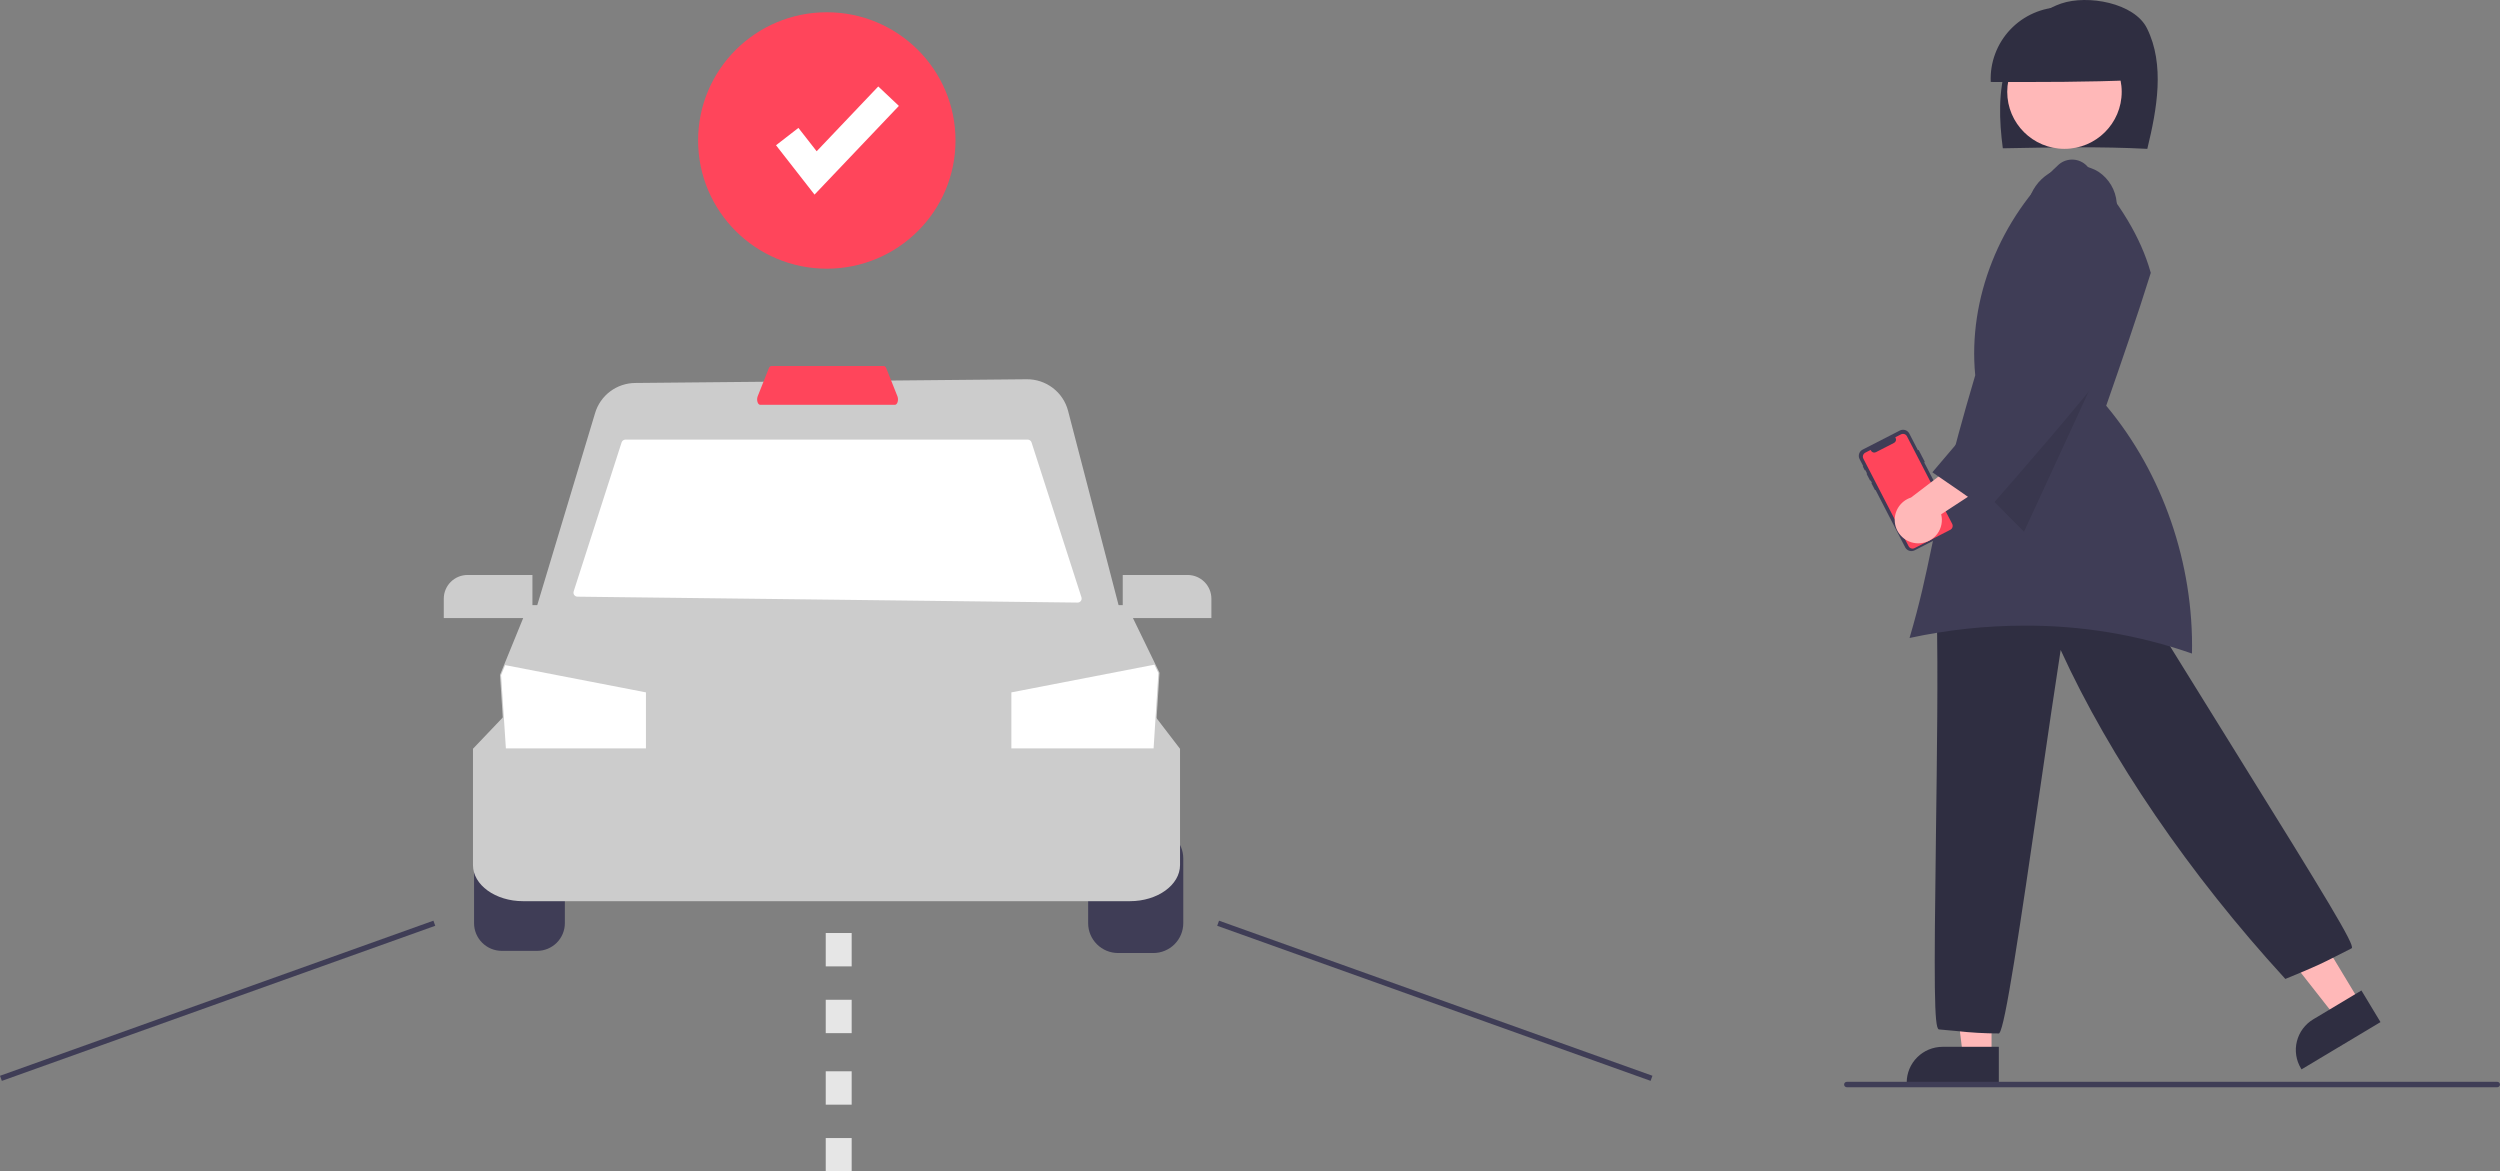 <svg width="350" height="164" viewBox="0 0 350 164" fill="none" xmlns="http://www.w3.org/2000/svg">
<rect x="0" y="0" width="350" height="164" fill="#808080" stroke="none"/>
<g clip-path="url(#clip0_1_87)">
<path d="M70.257 116.305C69.226 116.306 68.237 116.715 67.508 117.441C66.778 118.168 66.368 119.153 66.367 120.18V129.247C66.368 130.275 66.778 131.26 67.508 131.986C68.237 132.713 69.226 133.121 70.257 133.122H75.191C76.223 133.121 77.212 132.713 77.941 131.986C78.67 131.26 79.08 130.275 79.081 129.247V120.18C79.08 119.153 78.67 118.168 77.941 117.441C77.212 116.715 76.223 116.306 75.191 116.305H70.257Z" fill="#3F3D56"/>
<path d="M161.467 133.424H156.533C155.421 133.423 154.355 132.982 153.569 132.199C152.783 131.416 152.341 130.355 152.34 129.247V120.18C152.341 119.073 152.783 118.011 153.569 117.228C154.355 116.445 155.421 116.005 156.533 116.003H161.467C162.578 116.005 163.644 116.445 164.43 117.228C165.216 118.011 165.658 119.073 165.659 120.18V129.247C165.658 130.355 165.216 131.416 164.43 132.199C163.644 132.982 162.578 133.423 161.467 133.424Z" fill="#3F3D56"/>
<path d="M158.193 126.165H73.228C69.362 126.165 66.216 123.894 66.216 121.103V104.826L70.433 100.401H161.808L165.205 104.835V121.103C165.205 123.894 162.06 126.165 158.193 126.165Z" fill="#CCCCCC"/>
<path d="M161.412 108.544H70.918L69.998 94.496L70.583 93.058L73.985 84.719H157.732L162.332 94.189L161.412 108.544Z" fill="#CCCCCC"/>
<path d="M162.178 94.219L161.503 104.774H141.593V96.933L161.612 93.055L162.178 94.219Z" fill="white"/>
<path d="M90.433 96.933V104.774H70.823L70.151 94.52L70.723 93.115L90.433 96.933Z" fill="white"/>
<path d="M157.228 87.132H74.489L83.314 57.827C83.673 56.617 84.415 55.554 85.427 54.796C86.441 54.037 87.671 53.624 88.939 53.616L143.734 53.096C145.058 53.083 146.348 53.512 147.399 54.315C148.45 55.117 149.201 56.247 149.532 57.524L157.228 87.132Z" fill="#CCCCCC"/>
<path d="M150.858 84.361L80.845 83.534C80.756 83.533 80.669 83.511 80.591 83.47C80.512 83.43 80.444 83.371 80.392 83.3C80.341 83.228 80.306 83.145 80.293 83.058C80.279 82.971 80.286 82.882 80.313 82.798L87.025 61.936C87.061 61.822 87.133 61.723 87.23 61.653C87.327 61.582 87.443 61.544 87.563 61.544H143.877C143.996 61.544 144.113 61.582 144.21 61.653C144.307 61.723 144.379 61.822 144.415 61.936L151.404 83.625C151.431 83.71 151.438 83.8 151.423 83.889C151.409 83.977 151.373 84.06 151.32 84.132C151.267 84.204 151.197 84.262 151.117 84.302C151.037 84.342 150.948 84.362 150.858 84.361Z" fill="white"/>
<path d="M125.294 56.672H106.422C106.263 56.672 106.119 56.516 106.046 56.265C105.973 56.008 105.984 55.734 106.076 55.483L107.632 51.563C107.712 51.363 107.841 51.244 107.979 51.244H123.738C123.875 51.244 124.005 51.363 124.084 51.563L125.64 55.483C125.733 55.734 125.743 56.008 125.67 56.265C125.597 56.516 125.453 56.672 125.294 56.672Z" fill="#FF455B"/>
<path d="M74.54 86.529H62.129V83.811C62.13 82.932 62.481 82.09 63.104 81.469C63.728 80.847 64.573 80.498 65.455 80.497H74.54V86.529Z" fill="#CCCCCC"/>
<path d="M169.595 86.529H157.183V80.497H166.268C167.15 80.498 167.996 80.847 168.619 81.469C169.243 82.09 169.594 82.932 169.595 83.811V86.529Z" fill="#CCCCCC"/>
<path d="M60.677 128.895L0 150.61L0.258 151.324L60.935 129.609L60.677 128.895Z" fill="#3F3D56"/>
<path d="M170.664 128.896L170.407 129.611L231.085 151.32L231.343 150.606L170.664 128.896Z" fill="#3F3D56"/>
<path d="M119.233 144.641H115.602V139.968H119.233V144.641ZM119.233 135.294H115.602V130.621H119.233V135.294Z" fill="#E6E6E6"/>
<path d="M119.233 164H115.602V159.327H119.233V164ZM119.233 154.653H115.602V149.98H119.233V154.653Z" fill="#E6E6E6"/>
<path d="M278.816 147.856H274.816L272.912 132.486H278.816V147.856Z" fill="#FFB8B8"/>
<path d="M279.836 151.719H266.938V151.557C266.94 150.231 267.469 148.96 268.411 148.022C269.352 147.084 270.628 146.557 271.959 146.555H279.836L279.836 151.719Z" fill="#2F2E41"/>
<path d="M330.398 140.305L326.969 142.358L317.392 130.159L322.452 127.13L330.398 140.305Z" fill="#FFB8B8"/>
<path d="M322.214 149.711L322.13 149.571C321.446 148.434 321.243 147.073 321.565 145.786C321.887 144.499 322.708 143.393 323.848 142.708L330.6 138.667L333.27 143.093L322.214 149.711Z" fill="#2F2E41"/>
<path d="M279.856 144.684L279.787 144.684C277.841 144.678 275.897 144.567 273.963 144.35C273.226 144.278 272.427 144.199 271.463 144.12L271.43 144.114C270.773 143.92 270.755 137.779 271.034 116.759C271.176 105.993 271.338 93.791 271.146 86.02L271.144 85.943L271.202 85.893C278.337 79.71 287.501 77.392 297.004 79.367L297.075 79.382L297.111 79.443C301.043 86.07 306.978 95.615 312.719 104.847C325.896 126.037 329.665 132.269 329.252 132.74L329.202 132.778C328.302 133.226 327.627 133.571 327.052 133.865C325.129 134.847 324.333 135.254 320.055 137.008L319.95 137.052L319.873 136.968C306.502 122.372 295.376 106.067 288.493 90.995C287.689 96.141 286.713 102.86 285.682 109.959C282.716 130.374 280.711 143.817 279.904 144.635L279.856 144.684Z" fill="#2F2E41"/>
<path d="M300.623 20.84C301.969 15.302 303.11 9.054 300.571 3.953C298.809 0.413 292.29 -0.779 288.554 0.496C284.817 1.772 282.115 5.231 280.927 9.003C279.739 12.775 279.877 16.84 280.395 20.762C287.267 20.63 294.139 20.498 300.623 20.84Z" fill="#2F2E41"/>
<path d="M289.026 20.839C293.452 20.839 297.039 17.265 297.039 12.855C297.039 8.446 293.452 4.872 289.026 4.872C284.6 4.872 281.012 8.446 281.012 12.855C281.012 17.265 284.6 20.839 289.026 20.839Z" fill="#FFB8B8"/>
<path d="M298.822 11.211C298.848 9.867 298.602 8.532 298.099 7.285C297.597 6.038 296.847 4.904 295.896 3.951C294.945 2.998 293.811 2.246 292.563 1.738C291.314 1.23 289.975 0.977 288.626 0.995C287.277 1.013 285.946 1.3 284.711 1.841C283.476 2.381 282.362 3.164 281.437 4.141C280.511 5.119 279.792 6.272 279.323 7.532C278.853 8.792 278.643 10.133 278.704 11.475C285.563 11.49 292.422 11.504 298.822 11.211Z" fill="#2F2E41"/>
<path d="M283.459 87.59C291.431 87.555 299.351 88.876 306.878 91.496C307.14 78.912 302.791 66.304 294.927 56.872L294.869 56.802L294.899 56.715C296.999 50.669 299.17 44.42 301.11 38.202L301.08 38.098C299.72 33.279 296.8 28.41 292.153 23.212C291.649 22.692 290.965 22.382 290.24 22.345C289.516 22.309 288.804 22.548 288.25 23.015C279.991 30.558 275.5 41.859 276.53 52.509L276.533 52.54L276.524 52.571C272.886 64.85 271.565 71.158 270.4 76.722C269.55 80.782 268.814 84.297 267.336 89.319C272.633 88.171 278.038 87.591 283.459 87.59Z" fill="#3F3D56"/>
<path opacity="0.1" d="M295.196 48.772L283.36 74.442L276.599 67.624L295.196 48.772Z" fill="black"/>
<path d="M268.629 63.03L269.455 64.628C269.462 64.642 269.464 64.659 269.458 64.675C269.453 64.691 269.442 64.704 269.427 64.712L269.388 64.732L273.687 73.054C273.806 73.284 273.828 73.552 273.748 73.799C273.669 74.045 273.495 74.251 273.264 74.369L268.044 77.045C267.93 77.104 267.805 77.139 267.677 77.15C267.548 77.161 267.419 77.146 267.297 77.107C267.174 77.068 267.06 77.005 266.962 76.922C266.864 76.839 266.783 76.738 266.724 76.624L266.724 76.624L262.576 68.594L262.547 68.609C262.537 68.614 262.525 68.615 262.513 68.612C262.502 68.608 262.493 68.6 262.488 68.59L262.018 67.681C262.015 67.675 262.014 67.67 262.013 67.664C262.013 67.658 262.013 67.652 262.015 67.647C262.017 67.641 262.02 67.636 262.023 67.632C262.027 67.627 262.032 67.624 262.037 67.621L262.066 67.606L261.889 67.264L261.86 67.279C261.849 67.284 261.836 67.285 261.824 67.281C261.813 67.278 261.803 67.269 261.797 67.258L261.334 66.362C261.328 66.351 261.327 66.338 261.331 66.326C261.335 66.315 261.343 66.305 261.354 66.299L261.383 66.284L261.142 65.817L261.112 65.832C261.102 65.837 261.091 65.838 261.081 65.835C261.07 65.832 261.062 65.824 261.057 65.815L261.057 65.814L260.804 65.325C260.799 65.316 260.798 65.304 260.801 65.294C260.804 65.283 260.812 65.275 260.821 65.27L260.851 65.254L260.339 64.264C260.22 64.033 260.198 63.766 260.277 63.519C260.357 63.273 260.531 63.067 260.762 62.949L265.981 60.273C266.212 60.154 266.481 60.132 266.729 60.211C266.976 60.29 267.182 60.464 267.301 60.694L268.505 63.023L268.545 63.003C268.559 62.995 268.577 62.994 268.593 62.999C268.608 63.004 268.622 63.015 268.629 63.03Z" fill="#3F3D56"/>
<path d="M266.973 61.08L273.307 73.34C273.382 73.486 273.396 73.656 273.346 73.812C273.295 73.969 273.185 74.099 273.038 74.174L268.042 76.736C267.896 76.811 267.725 76.826 267.568 76.776C267.411 76.726 267.281 76.616 267.205 76.47L267.204 76.469L260.871 64.209C260.833 64.136 260.811 64.057 260.804 63.976C260.797 63.895 260.806 63.813 260.831 63.736C260.856 63.658 260.896 63.587 260.949 63.525C261.002 63.462 261.066 63.411 261.139 63.374L261.139 63.374L261.887 62.991L261.936 63.086C261.967 63.146 262.009 63.199 262.061 63.242C262.112 63.285 262.171 63.318 262.235 63.339C262.299 63.359 262.367 63.367 262.434 63.361C262.501 63.356 262.566 63.337 262.626 63.306L265.167 62.004C265.288 61.942 265.379 61.834 265.42 61.706C265.462 61.577 265.45 61.437 265.388 61.317L265.338 61.221L266.135 60.812C266.282 60.737 266.452 60.723 266.61 60.773C266.767 60.823 266.897 60.933 266.973 61.079L266.973 61.08Z" fill="#FF455B"/>
<path d="M268.808 76.058C269.287 76.025 269.752 75.887 270.172 75.656C270.591 75.424 270.954 75.103 271.236 74.717C271.518 74.33 271.711 73.886 271.802 73.417C271.893 72.948 271.88 72.465 271.763 72.001L281.515 65.635L275.953 63.242L267.545 69.654C266.776 69.901 266.125 70.42 265.716 71.113C265.306 71.806 265.165 72.625 265.321 73.415C265.477 74.204 265.918 74.909 266.561 75.396C267.203 75.883 268.003 76.119 268.808 76.058Z" fill="#FFB8B8"/>
<path d="M278.193 71.472L278.07 71.385C275.749 69.684 273.172 67.924 270.68 66.222L270.53 66.119L270.648 65.982C275.967 59.783 281.291 53.307 286.441 47.043C286.437 47.033 286.434 47.026 286.431 47.021L286.48 46.996L286.501 46.971L286.512 46.98L286.543 46.965L286.402 46.975L284.815 34.574C283.381 32.626 283.107 28.757 284.986 26.056C286.932 23.259 291.049 22.323 293.797 24.052C294.517 24.534 295.119 25.17 295.558 25.915C295.998 26.659 296.264 27.493 296.336 28.354C296.438 29.12 296.367 29.9 296.128 30.636C295.889 31.372 295.488 32.046 294.954 32.608C295.629 39.171 295.654 45.037 295.679 50.711L295.68 50.768L295.644 50.814C290.154 57.763 284.123 64.675 278.291 71.359L278.193 71.472Z" fill="#3F3D56"/>
<path d="M115.752 37.617C125.704 37.617 133.771 29.581 133.771 19.667C133.771 9.753 125.704 1.716 115.752 1.716C105.801 1.716 97.734 9.753 97.734 19.667C97.734 29.581 105.801 37.617 115.752 37.617Z" fill="#FF455B"/>
<path d="M114.035 27.244L108.642 20.336L111.778 17.906L114.332 21.177L122.958 12.104L125.843 14.827L114.035 27.244Z" fill="white"/>
<path d="M349.619 152.214H258.555C258.454 152.214 258.357 152.174 258.285 152.103C258.214 152.031 258.174 151.935 258.174 151.834C258.174 151.734 258.214 151.637 258.285 151.566C258.357 151.495 258.454 151.455 258.555 151.455H349.619C349.72 151.455 349.817 151.495 349.889 151.566C349.96 151.637 350 151.734 350 151.834C350 151.935 349.96 152.031 349.889 152.103C349.817 152.174 349.72 152.214 349.619 152.214Z" fill="#3F3D56"/>
</g>
<defs>
<clipPath id="clip0_1_87">
<rect width="350" height="164" fill="white"/>
</clipPath>
</defs>
</svg>
